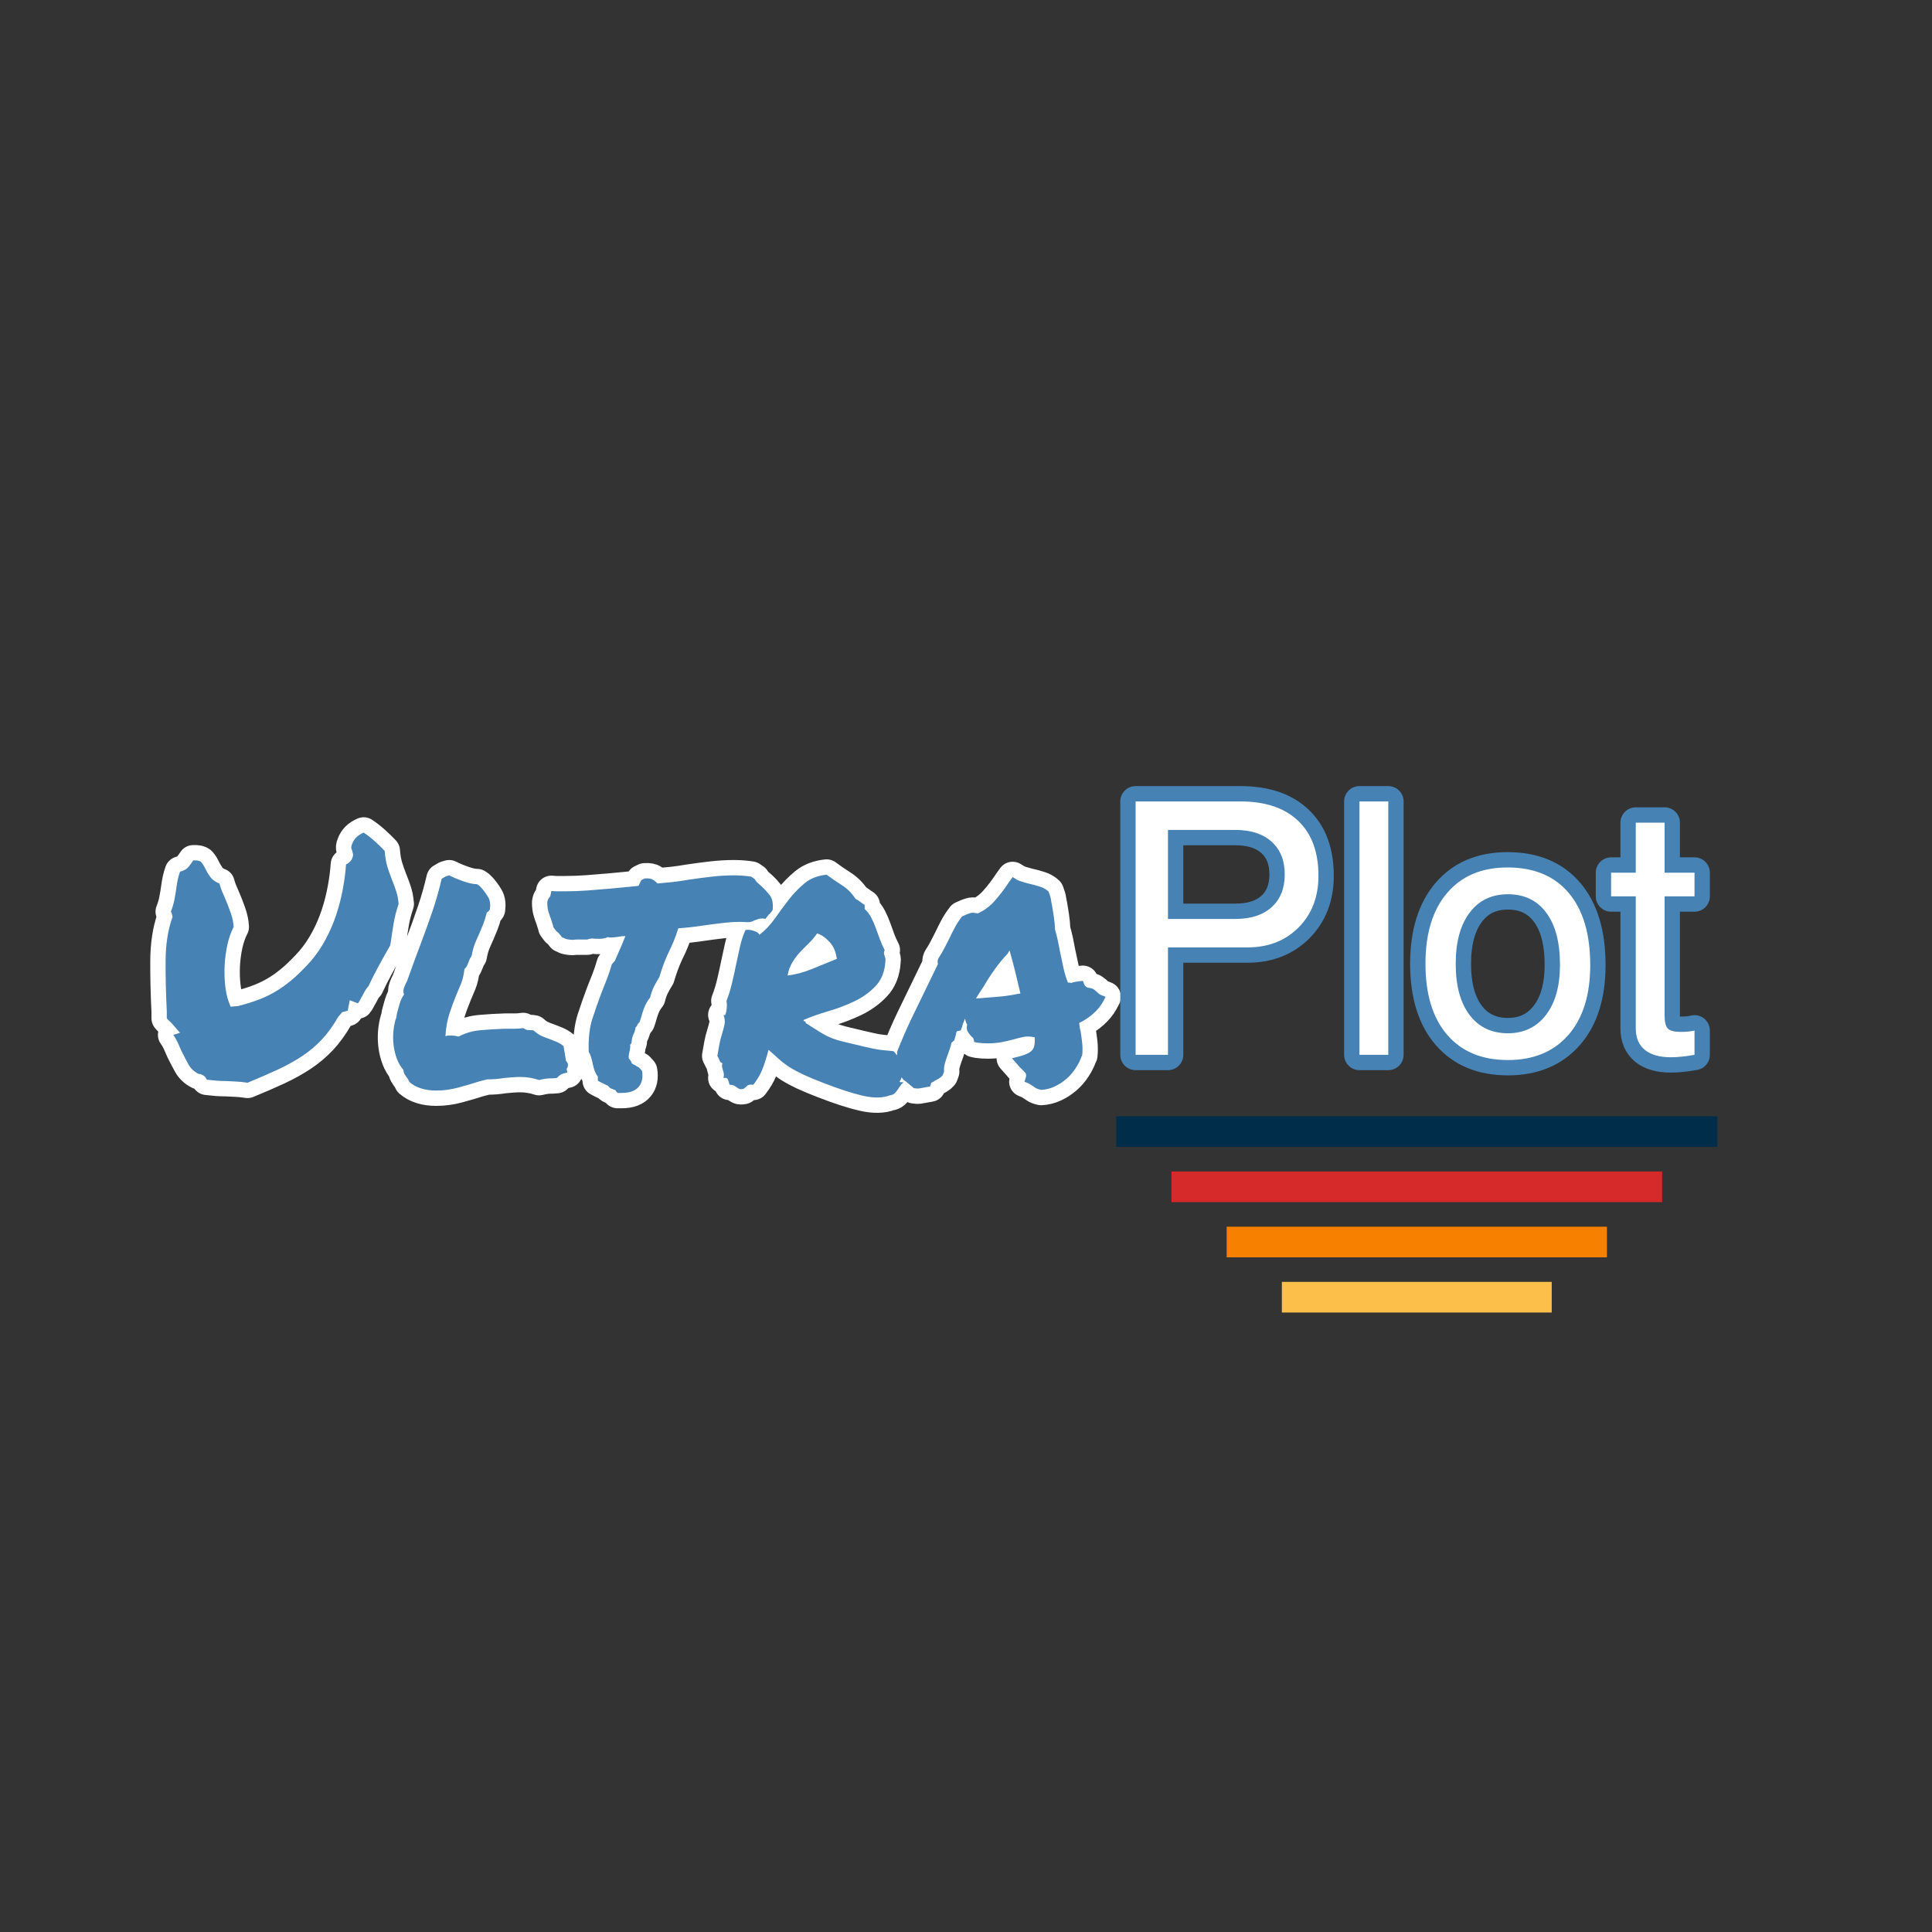 <?xml version="1.0" encoding="utf-8" standalone="no"?>
<!DOCTYPE svg PUBLIC "-//W3C//DTD SVG 1.1//EN"
  "http://www.w3.org/Graphics/SVG/1.1/DTD/svg11.dtd">
<svg xmlns:xlink="http://www.w3.org/1999/xlink" width="189pt" height="189pt" viewBox="0 0 189 189" xmlns="http://www.w3.org/2000/svg" version="1.1">
 <rect x="0" y="0" width="189" height="189" fill="#333333" stroke="none"/>
 <defs>
  <style type="text/css">*{stroke-linejoin: round; stroke-linecap: butt}</style>
 </defs>
 <g id="figure_1">
  <g id="patch_1">
   <path d="M 0 189 
L 189 189 
L 189 0 
L 0 0 
L 0 189 
z
" style="fill: none"/>
  </g>
  <g id="axes_1">
   <g id="line2d_1">
    <path d="M 110.7 110.7 
L 166.5 110.7 
" clip-path="url(#p6ede64d41f)" style="fill: none; stroke: #002e4a; stroke-width: 3; stroke-linecap: square"/>
   </g>
   <g id="line2d_2">
    <path d="M 116.1 116.1 
L 161.1 116.1 
" clip-path="url(#p6ede64d41f)" style="fill: none; stroke: #d62929; stroke-width: 3; stroke-linecap: square"/>
   </g>
   <g id="line2d_3">
    <path d="M 121.5 121.5 
L 155.7 121.5 
" clip-path="url(#p6ede64d41f)" style="fill: none; stroke: #f78000; stroke-width: 3; stroke-linecap: square"/>
   </g>
   <g id="line2d_4">
    <path d="M 126.9 126.9 
L 150.3 126.9 
" clip-path="url(#p6ede64d41f)" style="fill: none; stroke: #fcbf4a; stroke-width: 3; stroke-linecap: square"/>
   </g>
   <g id="text_1">
    <path d="M 16.88 89.716 
Q 16.816 89.286 16.715 89.185 
Q 16.949 88.59 17.061 88.011 
Q 17.177 87.426 17.247 86.895 
Q 17.31 86.428 17.395 86.029 
Q 17.48 85.631 17.613 85.27 
Q 18.176 85.137 18.458 84.786 
Q 18.739 84.435 18.904 84.17 
Q 19.504 84.138 19.685 84.34 
Q 19.871 84.536 20.099 85.004 
Q 20.269 85.365 20.567 85.785 
Q 20.864 86.199 21.465 86.428 
Q 21.56 86.794 21.693 87.129 
Q 21.826 87.458 21.996 87.825 
Q 22.293 88.521 22.559 89.27 
Q 22.825 90.014 22.857 90.678 
Q 22.458 91.443 22.24 92.441 
Q 22.028 93.435 21.975 94.45 
Q 21.927 95.459 22.028 96.389 
Q 22.129 97.318 22.357 97.95 
L 22.559 98.482 
L 23.287 98.418 
Q 24.482 98.115 25.444 97.738 
Q 26.411 97.355 27.239 96.824 
Q 28.068 96.293 28.833 95.613 
Q 29.598 94.928 30.427 93.998 
Q 31.224 93.068 31.856 91.894 
Q 32.488 90.715 32.903 89.456 
Q 33.317 88.191 33.545 86.932 
Q 33.779 85.668 33.848 84.568 
Q 34.48 84.271 34.544 83.607 
L 34.443 83.176 
Q 34.347 83.012 34.363 82.863 
Q 34.379 82.709 34.443 82.576 
Q 34.709 81.816 35.575 81.45 
Q 36.17 81.848 36.685 82.316 
Q 37.2 82.778 37.631 83.24 
Q 37.7 84.138 37.896 84.786 
Q 38.098 85.434 38.332 86.029 
Q 38.56 86.598 38.741 87.129 
Q 38.927 87.66 38.996 88.42 
Q 38.661 89.419 38.513 90.3 
Q 38.364 91.177 38.231 92.139 
L 38.162 92.505 
Q 37.567 93.536 36.983 94.614 
Q 36.403 95.693 36.037 96.49 
Q 35.84 96.691 35.692 96.957 
Q 35.543 97.223 35.41 97.488 
Q 35.341 97.584 35.224 97.818 
Q 35.107 98.051 35.012 98.152 
L 34.215 97.85 
L 34.013 98.88 
L 33.482 99.013 
L 33.083 99.48 
Q 32.318 100.809 31.473 101.706 
Q 30.629 102.599 29.582 103.3 
Q 28.536 103.996 27.223 104.612 
Q 25.911 105.223 24.217 105.919 
Q 23.552 105.818 23.069 105.802 
Q 22.591 105.786 22.129 105.755 
Q 21.661 105.755 21.231 105.723 
Q 20.801 105.685 20.232 105.622 
Q 20.099 105.324 19.866 105.191 
Q 19.637 105.059 19.435 105.059 
Q 18.771 104.724 18.437 104.129 
Q 18.107 103.529 17.746 102.801 
Q 17.576 102.402 17.395 102.004 
Q 17.215 101.605 16.949 101.239 
L 17.613 101.037 
L 16.747 100.044 
Q 16.646 99.943 16.529 99.847 
Q 16.418 99.746 16.317 99.613 
L 16.317 98.981 
Q 16.184 96.256 16.2 93.95 
Q 16.216 91.645 16.816 89.881 
L 16.88 89.716 
z
M 46.896 105.786 
Q 45.966 106.084 44.872 106.381 
Q 43.777 106.684 42.678 106.684 
Q 41.02 106.684 40.058 105.855 
Q 39.888 105.489 39.756 105.356 
Q 39.66 105.223 39.575 105.075 
Q 39.49 104.926 39.458 104.66 
Q 39.06 104.193 38.826 103.582 
Q 38.597 102.965 38.513 102.317 
Q 38.428 101.669 38.475 101.005 
Q 38.528 100.341 38.693 99.746 
Q 38.762 99.613 38.778 99.48 
Q 38.794 99.348 38.826 99.178 
Q 38.959 98.646 39.108 98.152 
Q 39.262 97.653 39.527 97.286 
Q 39.394 96.989 39.527 96.622 
Q 39.66 96.256 39.825 95.958 
Q 40.287 94.699 40.6 93.817 
Q 40.919 92.935 41.254 92.075 
Q 41.817 90.582 42.311 89.121 
Q 42.81 87.66 43.209 85.965 
Q 43.474 85.801 43.607 85.732 
Q 43.809 85.668 43.942 85.631 
Q 44.537 85.934 45.334 86.215 
Q 46.131 86.497 46.662 86.497 
Q 46.928 86.661 46.991 86.746 
Q 47.06 86.826 47.129 86.895 
Q 47.496 87.325 47.762 87.777 
Q 48.027 88.223 47.926 88.951 
Q 47.724 89.254 47.629 89.254 
Q 47.459 89.918 47.278 90.385 
Q 47.097 90.848 46.896 91.31 
Q 46.662 91.809 46.46 92.309 
Q 46.263 92.803 46.131 93.536 
Q 45.998 93.7 45.95 93.833 
Q 45.902 93.966 45.833 94.131 
Q 45.769 94.301 45.684 94.481 
Q 45.599 94.662 45.435 94.795 
Q 45.334 95.661 45.116 96.192 
Q 44.903 96.723 44.67 97.255 
Q 44.271 98.216 43.958 99.183 
Q 43.644 100.145 43.575 101.372 
Q 43.74 101.303 43.889 101.303 
Q 44.043 101.303 44.176 101.303 
Q 44.473 101.303 44.872 101.404 
Q 45.865 100.872 47.044 100.777 
Q 48.224 100.676 49.387 100.639 
Q 49.849 100.639 50.312 100.639 
Q 50.779 100.639 51.178 100.575 
Q 51.48 100.74 51.56 100.755 
Q 51.645 100.771 51.81 100.771 
Q 52.043 100.771 52.208 100.809 
Q 52.607 101.17 52.973 101.34 
Q 53.34 101.505 53.738 101.637 
Q 54.099 101.77 54.45 101.919 
Q 54.801 102.068 55.13 102.333 
L 55.364 103.762 
Q 55.597 104.06 55.56 104.161 
Q 55.56 104.426 55.428 104.559 
L 55.497 104.926 
Q 54.997 105.021 54.811 105.154 
Q 54.631 105.287 54.466 105.457 
Q 54.2 105.489 54.083 105.489 
Q 53.967 105.489 53.871 105.489 
Q 53.403 105.489 52.739 105.654 
Q 51.842 105.356 50.88 105.356 
Q 50.513 105.356 50.115 105.388 
Q 49.717 105.42 49.318 105.457 
Q 48.92 105.521 48.505 105.558 
Q 48.091 105.59 47.661 105.59 
L 46.896 105.786 
z
M 72.43 90.184 
Q 71.601 90.184 70.64 90.3 
Q 69.678 90.412 68.749 90.545 
Q 68.085 90.646 67.468 90.715 
Q 66.852 90.779 66.358 90.81 
Q 66.124 91.544 65.89 92.107 
Q 65.657 92.67 65.391 93.201 
Q 65.125 93.77 64.908 94.349 
Q 64.695 94.928 64.499 95.592 
Q 64.164 96.123 63.946 96.575 
Q 63.734 97.021 63.601 97.584 
Q 63.202 98.083 63 98.63 
Q 62.804 99.178 62.703 99.576 
L 62.57 99.975 
Q 62.374 100.176 62.336 100.293 
Q 62.305 100.41 62.172 100.506 
Q 62.14 100.872 61.938 101.239 
Q 61.874 101.404 61.837 101.552 
Q 61.805 101.701 61.805 101.77 
Q 61.805 102.1 61.64 102.2 
Q 61.672 102.365 61.64 102.551 
Q 61.609 102.732 61.577 102.896 
Q 61.476 103.295 61.508 103.529 
Q 61.609 103.661 61.688 103.762 
Q 61.773 103.863 61.805 104.028 
Q 62.007 104.161 62.108 104.193 
Q 62.241 104.294 62.506 104.426 
L 62.804 104.756 
Q 62.969 105.723 62.506 106.286 
Q 62.007 106.918 60.812 106.918 
L 60.413 106.918 
Q 60.249 106.753 60.211 106.652 
Q 59.946 106.551 59.781 106.482 
Q 59.616 106.419 59.484 106.222 
Q 59.053 106.02 58.788 105.887 
L 58.485 105.723 
Q 58.485 105.356 58.485 105.324 
Q 58.256 105.021 58.14 104.66 
Q 58.023 104.294 57.954 103.927 
Q 57.89 103.63 57.805 103.364 
Q 57.725 103.098 57.592 102.896 
Q 57.523 100.973 57.954 99.645 
Q 58.389 98.317 58.851 97.09 
Q 59.117 96.426 59.383 95.746 
Q 59.648 95.06 59.85 94.333 
L 60.148 93.998 
Q 60.381 93.467 60.53 93.121 
Q 60.679 92.771 60.844 92.404 
Q 60.945 92.176 61.024 91.958 
Q 61.109 91.74 61.178 91.575 
Q 60.976 91.575 60.812 91.591 
Q 60.647 91.607 60.477 91.645 
Q 60.28 91.676 60.11 91.692 
Q 59.946 91.708 59.781 91.708 
Q 59.547 91.708 59.452 91.676 
Q 59.085 91.841 58.655 91.841 
L 58.32 91.841 
Q 58.219 91.841 58.134 91.825 
Q 58.055 91.809 57.991 91.809 
Q 57.656 91.809 57.46 91.91 
Q 57.061 91.91 56.695 91.91 
L 56.36 91.91 
Q 56.296 91.91 56.195 91.926 
Q 56.094 91.942 56.03 91.942 
Q 55.797 91.942 55.531 91.894 
Q 55.265 91.841 54.968 91.676 
Q 54.57 91.145 54.437 91.113 
L 54.139 90.715 
Q 54.102 90.513 54.033 90.332 
Q 53.969 90.146 53.905 89.918 
Q 53.773 89.583 53.656 89.201 
Q 53.539 88.818 53.539 88.287 
Q 53.571 88.021 53.672 87.889 
Q 53.773 87.756 53.836 87.66 
L 53.937 87.161 
L 54.368 87.193 
L 55.297 87.193 
Q 56.36 87.193 57.454 87.113 
Q 58.554 87.028 59.717 86.927 
Q 60.381 86.863 61.061 86.8 
Q 61.741 86.73 62.469 86.661 
Q 62.602 86.364 62.735 86.098 
L 63.07 85.934 
Q 63.665 85.896 63.914 86.082 
Q 64.164 86.263 64.329 86.428 
Q 65.062 86.364 65.805 86.284 
Q 66.555 86.199 67.32 86.066 
Q 68.446 85.896 69.593 85.764 
Q 70.741 85.631 71.803 85.631 
Q 72.265 85.631 72.696 85.668 
Q 73.131 85.7 73.493 85.764 
L 73.827 85.997 
Q 73.928 86.199 74.109 86.364 
Q 74.29 86.529 74.491 86.693 
Q 74.89 87.06 75.288 87.559 
Q 75.687 88.059 75.586 89.02 
Q 75.32 89.419 75.187 89.482 
L 74.89 89.881 
L 74.555 89.849 
Q 74.359 89.849 74.189 89.902 
Q 74.024 89.95 73.859 90.014 
Q 73.726 90.083 73.594 90.136 
Q 73.461 90.184 73.296 90.215 
Q 72.999 90.215 72.813 90.2 
Q 72.632 90.184 72.43 90.184 
z
M 75.186 102.7 
Q 74.825 104.028 74.538 104.708 
Q 74.256 105.388 73.693 106.121 
Q 73.263 106.052 73.093 106.217 
Q 72.928 106.387 72.732 106.52 
Q 72.434 106.583 72.301 106.514 
Q 72.169 106.45 72.068 106.365 
Q 71.967 106.286 71.818 106.201 
Q 71.669 106.121 71.372 106.121 
Q 71.303 105.855 71.218 105.622 
Q 71.138 105.388 70.771 105.457 
Q 70.84 105.191 70.803 105.011 
Q 70.771 104.825 70.718 104.676 
Q 70.67 104.527 70.639 104.379 
Q 70.607 104.225 70.67 103.996 
Q 70.506 103.996 70.405 103.762 
Q 70.309 103.529 70.176 103.295 
Q 70.272 102.7 70.373 102.169 
Q 70.474 101.637 70.623 101.175 
Q 70.771 100.708 70.872 100.245 
Q 70.973 99.778 70.771 99.279 
Q 70.904 99.38 70.968 99.231 
Q 71.037 99.082 71.069 98.832 
Q 71.106 98.583 71.106 98.333 
Q 71.106 98.083 71.069 97.919 
Q 71.404 97.053 71.616 96.144 
Q 71.834 95.23 72.014 94.333 
Q 72.2 93.435 72.397 92.574 
Q 72.599 91.708 72.928 90.98 
Q 73.295 90.911 73.741 91.06 
Q 74.193 91.209 74.294 91.443 
Q 75.154 90.779 75.818 89.833 
Q 76.482 88.887 77.178 87.99 
Q 77.879 87.092 78.724 86.396 
Q 79.569 85.7 80.865 85.567 
Q 81.529 86.066 82.342 86.582 
Q 83.155 87.092 83.686 87.926 
Q 83.952 88.059 84.132 88.207 
Q 84.318 88.356 84.584 88.521 
L 84.584 88.919 
Q 84.982 89.286 85.232 89.769 
Q 85.482 90.247 85.678 90.795 
Q 85.88 91.342 86.077 91.894 
Q 86.279 92.441 86.544 92.935 
Q 86.475 93.105 86.475 93.222 
Q 86.475 93.334 86.523 93.467 
Q 86.576 93.6 86.608 93.732 
Q 86.645 93.865 86.608 94.099 
Q 86.512 95.56 85.662 96.458 
Q 84.818 97.355 83.622 97.935 
Q 82.427 98.514 81.062 98.912 
Q 79.702 99.31 78.607 99.778 
Q 78.607 99.911 78.724 99.911 
Q 78.841 99.911 78.809 100.075 
Q 79.606 100.575 80.068 100.872 
Q 80.536 101.17 80.95 101.372 
Q 81.364 101.568 81.843 101.722 
Q 82.326 101.871 83.192 102.068 
Q 84.053 102.27 84.531 102.386 
Q 85.014 102.498 85.413 102.583 
Q 85.811 102.668 86.225 102.716 
Q 86.645 102.764 87.405 102.833 
Q 87.708 103.13 87.92 103.545 
Q 88.138 103.959 88.202 104.379 
Q 88.271 104.793 88.234 105.175 
Q 88.202 105.553 88.005 105.786 
Q 88.037 105.887 88.154 105.871 
Q 88.271 105.855 88.404 105.887 
Q 88.202 106.02 88.069 106.217 
Q 87.936 106.419 87.803 106.615 
Q 87.67 106.817 87.506 106.966 
Q 87.341 107.115 87.044 107.152 
Q 86.013 107.55 84.451 107.2 
Q 82.889 106.849 80.499 105.919 
Q 79.303 105.457 78.554 105.106 
Q 77.81 104.756 77.263 104.41 
Q 76.716 104.06 76.264 103.661 
Q 75.818 103.263 75.186 102.7 
z
M 79.935 91.31 
Q 79.569 91.841 79.123 92.277 
Q 78.676 92.707 78.257 93.153 
Q 77.842 93.6 77.508 94.152 
Q 77.178 94.699 77.045 95.427 
Q 78.209 95.294 79.468 94.779 
Q 80.732 94.264 81.864 93.801 
Q 81.731 92.771 81.147 92.144 
Q 80.568 91.512 79.935 91.31 
z
M 105.799 103.364 
Q 105.603 103.927 105.22 104.511 
Q 104.838 105.09 104.322 105.542 
Q 103.807 105.988 103.175 106.286 
Q 102.548 106.583 101.852 106.62 
Q 101.416 106.52 101.268 106.403 
Q 101.119 106.286 100.954 106.185 
Q 100.853 106.121 100.768 106.073 
Q 100.689 106.02 100.62 105.988 
L 100.221 105.818 
L 100.354 105.388 
Q 100.423 105.122 100.322 104.974 
Q 100.221 104.825 99.924 104.559 
Q 99.823 104.458 99.722 104.363 
Q 99.626 104.262 99.557 104.161 
L 98.994 103.529 
L 99.892 103.295 
Q 100.721 103.066 101.002 102.7 
Q 101.284 102.333 101.22 101.473 
Q 100.556 101.34 100.104 101.441 
Q 99.658 101.536 99.196 101.669 
Q 98.596 101.834 97.979 101.951 
Q 97.368 102.068 96.635 102.068 
Q 96.37 102.068 96.136 102.052 
Q 95.907 102.036 95.642 102.004 
L 95.307 101.935 
Q 95.243 101.568 95.174 101.52 
Q 95.111 101.473 95.041 101.404 
Q 94.877 101.239 94.691 100.957 
Q 94.51 100.676 94.611 100.24 
Q 94.446 99.943 94.415 99.645 
Q 94.213 100.044 94.112 100.474 
L 93.979 100.809 
L 93.65 100.872 
Q 93.581 100.904 93.549 101.021 
Q 93.517 101.138 93.517 101.207 
L 93.352 101.77 
Q 93.283 101.834 93.214 101.887 
Q 93.15 101.935 93.086 102.004 
Q 93.017 102.301 92.916 102.599 
Q 92.821 102.896 92.72 103.162 
Q 92.555 103.598 92.438 104.012 
Q 92.321 104.426 92.353 104.825 
L 92.221 105.191 
Q 92.056 105.388 91.854 105.505 
Q 91.657 105.622 91.456 105.723 
Q 91.392 105.786 91.275 105.84 
Q 91.158 105.887 91.094 105.919 
L 90.993 106.286 
L 90.595 106.355 
Q 90.228 106.419 90.08 106.45 
Q 89.931 106.488 89.729 106.488 
L 89.4 106.45 
Q 89.033 106.153 88.831 105.972 
Q 88.635 105.786 88.369 105.622 
Q 88.071 105.223 88.04 105.027 
Q 88.002 104.825 87.971 104.66 
Q 87.901 104.458 87.886 104.325 
Q 87.87 104.193 87.806 104.129 
L 87.37 103.73 
L 87.737 103.428 
L 87.769 102.865 
Q 88.438 101.17 89.182 99.613 
Q 89.931 98.051 90.728 96.426 
Q 90.993 95.895 91.243 95.363 
Q 91.493 94.832 91.758 94.301 
Q 91.721 94.2 91.721 94.067 
Q 91.721 93.934 91.79 93.77 
Q 92.157 93.201 92.385 92.755 
Q 92.619 92.309 92.853 91.841 
Q 93.118 91.278 93.4 90.747 
Q 93.681 90.215 94.112 89.652 
L 94.643 89.419 
Q 94.744 89.387 94.877 89.339 
Q 95.01 89.286 95.174 89.286 
L 95.674 89.35 
Q 96.603 88.919 97.299 88.138 
Q 98.001 87.357 98.728 86.263 
L 99.063 85.801 
L 99.493 86.066 
Q 99.658 86.162 99.956 86.247 
Q 100.258 86.332 100.588 86.428 
Q 101.188 86.56 101.719 86.73 
Q 102.251 86.895 102.58 87.225 
Q 102.782 87.756 102.814 88.021 
Q 102.846 88.287 102.915 88.553 
Q 103.01 89.121 103.095 89.684 
Q 103.18 90.247 103.212 90.943 
Q 103.377 91.512 103.494 92.059 
Q 103.611 92.606 103.711 93.169 
Q 103.876 93.966 104.041 94.715 
Q 104.206 95.459 104.471 96.123 
Q 104.737 96.123 104.806 96.16 
Q 104.971 96.091 105.151 96.059 
Q 105.337 96.027 105.571 95.99 
L 105.932 95.958 
L 106.065 96.293 
Q 106.102 96.458 106.4 96.622 
Q 106.83 96.654 107.026 96.808 
Q 107.228 96.957 107.393 97.122 
Q 107.526 97.255 107.659 97.318 
L 108.158 97.52 
L 107.892 98.02 
Q 107.563 98.615 106.947 99.162 
Q 106.331 99.709 105.571 100.075 
Q 105.603 100.277 105.619 100.458 
Q 105.635 100.639 105.704 100.84 
Q 105.799 101.404 105.863 102.004 
Q 105.932 102.599 105.868 103.231 
L 105.799 103.364 
z
M 96.205 97.621 
Q 97.204 97.552 98.016 97.472 
Q 98.829 97.387 99.823 97.185 
Q 99.594 96.192 99.329 95.114 
Q 99.063 94.035 98.76 92.973 
L 98.564 93.302 
Q 97.9 93.998 97.283 94.864 
Q 96.672 95.725 96.237 96.49 
Q 96.04 96.787 95.838 97.09 
Q 95.642 97.387 95.477 97.685 
Q 95.674 97.653 95.854 97.653 
Q 96.04 97.653 96.205 97.621 
z
" style="fill: #4682b4; stroke: #ffffff; stroke-width: 3"/>
    <path d="M 16.88 89.716 
Q 16.816 89.286 16.715 89.185 
Q 16.949 88.59 17.061 88.011 
Q 17.177 87.426 17.247 86.895 
Q 17.31 86.428 17.395 86.029 
Q 17.48 85.631 17.613 85.27 
Q 18.176 85.137 18.458 84.786 
Q 18.739 84.435 18.904 84.17 
Q 19.504 84.138 19.685 84.34 
Q 19.871 84.536 20.099 85.004 
Q 20.269 85.365 20.567 85.785 
Q 20.864 86.199 21.465 86.428 
Q 21.56 86.794 21.693 87.129 
Q 21.826 87.458 21.996 87.825 
Q 22.293 88.521 22.559 89.27 
Q 22.825 90.014 22.857 90.678 
Q 22.458 91.443 22.24 92.441 
Q 22.028 93.435 21.975 94.45 
Q 21.927 95.459 22.028 96.389 
Q 22.129 97.318 22.357 97.95 
L 22.559 98.482 
L 23.287 98.418 
Q 24.482 98.115 25.444 97.738 
Q 26.411 97.355 27.239 96.824 
Q 28.068 96.293 28.833 95.613 
Q 29.598 94.928 30.427 93.998 
Q 31.224 93.068 31.856 91.894 
Q 32.488 90.715 32.903 89.456 
Q 33.317 88.191 33.545 86.932 
Q 33.779 85.668 33.848 84.568 
Q 34.48 84.271 34.544 83.607 
L 34.443 83.176 
Q 34.347 83.012 34.363 82.863 
Q 34.379 82.709 34.443 82.576 
Q 34.709 81.816 35.575 81.45 
Q 36.17 81.848 36.685 82.316 
Q 37.2 82.778 37.631 83.24 
Q 37.7 84.138 37.896 84.786 
Q 38.098 85.434 38.332 86.029 
Q 38.56 86.598 38.741 87.129 
Q 38.927 87.66 38.996 88.42 
Q 38.661 89.419 38.513 90.3 
Q 38.364 91.177 38.231 92.139 
L 38.162 92.505 
Q 37.567 93.536 36.983 94.614 
Q 36.403 95.693 36.037 96.49 
Q 35.84 96.691 35.692 96.957 
Q 35.543 97.223 35.41 97.488 
Q 35.341 97.584 35.224 97.818 
Q 35.107 98.051 35.012 98.152 
L 34.215 97.85 
L 34.013 98.88 
L 33.482 99.013 
L 33.083 99.48 
Q 32.318 100.809 31.473 101.706 
Q 30.629 102.599 29.582 103.3 
Q 28.536 103.996 27.223 104.612 
Q 25.911 105.223 24.217 105.919 
Q 23.552 105.818 23.069 105.802 
Q 22.591 105.786 22.129 105.755 
Q 21.661 105.755 21.231 105.723 
Q 20.801 105.685 20.232 105.622 
Q 20.099 105.324 19.866 105.191 
Q 19.637 105.059 19.435 105.059 
Q 18.771 104.724 18.437 104.129 
Q 18.107 103.529 17.746 102.801 
Q 17.576 102.402 17.395 102.004 
Q 17.215 101.605 16.949 101.239 
L 17.613 101.037 
L 16.747 100.044 
Q 16.646 99.943 16.529 99.847 
Q 16.418 99.746 16.317 99.613 
L 16.317 98.981 
Q 16.184 96.256 16.2 93.95 
Q 16.216 91.645 16.816 89.881 
L 16.88 89.716 
z
M 46.896 105.786 
Q 45.966 106.084 44.872 106.381 
Q 43.777 106.684 42.678 106.684 
Q 41.02 106.684 40.058 105.855 
Q 39.888 105.489 39.756 105.356 
Q 39.66 105.223 39.575 105.075 
Q 39.49 104.926 39.458 104.66 
Q 39.06 104.193 38.826 103.582 
Q 38.597 102.965 38.513 102.317 
Q 38.428 101.669 38.475 101.005 
Q 38.528 100.341 38.693 99.746 
Q 38.762 99.613 38.778 99.48 
Q 38.794 99.348 38.826 99.178 
Q 38.959 98.646 39.108 98.152 
Q 39.262 97.653 39.527 97.286 
Q 39.394 96.989 39.527 96.622 
Q 39.66 96.256 39.825 95.958 
Q 40.287 94.699 40.6 93.817 
Q 40.919 92.935 41.254 92.075 
Q 41.817 90.582 42.311 89.121 
Q 42.81 87.66 43.209 85.965 
Q 43.474 85.801 43.607 85.732 
Q 43.809 85.668 43.942 85.631 
Q 44.537 85.934 45.334 86.215 
Q 46.131 86.497 46.662 86.497 
Q 46.928 86.661 46.991 86.746 
Q 47.06 86.826 47.129 86.895 
Q 47.496 87.325 47.762 87.777 
Q 48.027 88.223 47.926 88.951 
Q 47.724 89.254 47.629 89.254 
Q 47.459 89.918 47.278 90.385 
Q 47.097 90.848 46.896 91.31 
Q 46.662 91.809 46.46 92.309 
Q 46.263 92.803 46.131 93.536 
Q 45.998 93.7 45.95 93.833 
Q 45.902 93.966 45.833 94.131 
Q 45.769 94.301 45.684 94.481 
Q 45.599 94.662 45.435 94.795 
Q 45.334 95.661 45.116 96.192 
Q 44.903 96.723 44.67 97.255 
Q 44.271 98.216 43.958 99.183 
Q 43.644 100.145 43.575 101.372 
Q 43.74 101.303 43.889 101.303 
Q 44.043 101.303 44.176 101.303 
Q 44.473 101.303 44.872 101.404 
Q 45.865 100.872 47.044 100.777 
Q 48.224 100.676 49.387 100.639 
Q 49.849 100.639 50.312 100.639 
Q 50.779 100.639 51.178 100.575 
Q 51.48 100.74 51.56 100.755 
Q 51.645 100.771 51.81 100.771 
Q 52.043 100.771 52.208 100.809 
Q 52.607 101.17 52.973 101.34 
Q 53.34 101.505 53.738 101.637 
Q 54.099 101.77 54.45 101.919 
Q 54.801 102.068 55.13 102.333 
L 55.364 103.762 
Q 55.597 104.06 55.56 104.161 
Q 55.56 104.426 55.428 104.559 
L 55.497 104.926 
Q 54.997 105.021 54.811 105.154 
Q 54.631 105.287 54.466 105.457 
Q 54.2 105.489 54.083 105.489 
Q 53.967 105.489 53.871 105.489 
Q 53.403 105.489 52.739 105.654 
Q 51.842 105.356 50.88 105.356 
Q 50.513 105.356 50.115 105.388 
Q 49.717 105.42 49.318 105.457 
Q 48.92 105.521 48.505 105.558 
Q 48.091 105.59 47.661 105.59 
L 46.896 105.786 
z
M 72.43 90.184 
Q 71.601 90.184 70.64 90.3 
Q 69.678 90.412 68.749 90.545 
Q 68.085 90.646 67.468 90.715 
Q 66.852 90.779 66.358 90.81 
Q 66.124 91.544 65.89 92.107 
Q 65.657 92.67 65.391 93.201 
Q 65.125 93.77 64.908 94.349 
Q 64.695 94.928 64.499 95.592 
Q 64.164 96.123 63.946 96.575 
Q 63.734 97.021 63.601 97.584 
Q 63.202 98.083 63 98.63 
Q 62.804 99.178 62.703 99.576 
L 62.57 99.975 
Q 62.374 100.176 62.336 100.293 
Q 62.305 100.41 62.172 100.506 
Q 62.14 100.872 61.938 101.239 
Q 61.874 101.404 61.837 101.552 
Q 61.805 101.701 61.805 101.77 
Q 61.805 102.1 61.64 102.2 
Q 61.672 102.365 61.64 102.551 
Q 61.609 102.732 61.577 102.896 
Q 61.476 103.295 61.508 103.529 
Q 61.609 103.661 61.688 103.762 
Q 61.773 103.863 61.805 104.028 
Q 62.007 104.161 62.108 104.193 
Q 62.241 104.294 62.506 104.426 
L 62.804 104.756 
Q 62.969 105.723 62.506 106.286 
Q 62.007 106.918 60.812 106.918 
L 60.413 106.918 
Q 60.249 106.753 60.211 106.652 
Q 59.946 106.551 59.781 106.482 
Q 59.616 106.419 59.484 106.222 
Q 59.053 106.02 58.788 105.887 
L 58.485 105.723 
Q 58.485 105.356 58.485 105.324 
Q 58.256 105.021 58.14 104.66 
Q 58.023 104.294 57.954 103.927 
Q 57.89 103.63 57.805 103.364 
Q 57.725 103.098 57.592 102.896 
Q 57.523 100.973 57.954 99.645 
Q 58.389 98.317 58.851 97.09 
Q 59.117 96.426 59.383 95.746 
Q 59.648 95.06 59.85 94.333 
L 60.148 93.998 
Q 60.381 93.467 60.53 93.121 
Q 60.679 92.771 60.844 92.404 
Q 60.945 92.176 61.024 91.958 
Q 61.109 91.74 61.178 91.575 
Q 60.976 91.575 60.812 91.591 
Q 60.647 91.607 60.477 91.645 
Q 60.28 91.676 60.11 91.692 
Q 59.946 91.708 59.781 91.708 
Q 59.547 91.708 59.452 91.676 
Q 59.085 91.841 58.655 91.841 
L 58.32 91.841 
Q 58.219 91.841 58.134 91.825 
Q 58.055 91.809 57.991 91.809 
Q 57.656 91.809 57.46 91.91 
Q 57.061 91.91 56.695 91.91 
L 56.36 91.91 
Q 56.296 91.91 56.195 91.926 
Q 56.094 91.942 56.03 91.942 
Q 55.797 91.942 55.531 91.894 
Q 55.265 91.841 54.968 91.676 
Q 54.57 91.145 54.437 91.113 
L 54.139 90.715 
Q 54.102 90.513 54.033 90.332 
Q 53.969 90.146 53.905 89.918 
Q 53.773 89.583 53.656 89.201 
Q 53.539 88.818 53.539 88.287 
Q 53.571 88.021 53.672 87.889 
Q 53.773 87.756 53.836 87.66 
L 53.937 87.161 
L 54.368 87.193 
L 55.297 87.193 
Q 56.36 87.193 57.454 87.113 
Q 58.554 87.028 59.717 86.927 
Q 60.381 86.863 61.061 86.8 
Q 61.741 86.73 62.469 86.661 
Q 62.602 86.364 62.735 86.098 
L 63.07 85.934 
Q 63.665 85.896 63.914 86.082 
Q 64.164 86.263 64.329 86.428 
Q 65.062 86.364 65.805 86.284 
Q 66.555 86.199 67.32 86.066 
Q 68.446 85.896 69.593 85.764 
Q 70.741 85.631 71.803 85.631 
Q 72.265 85.631 72.696 85.668 
Q 73.131 85.7 73.493 85.764 
L 73.827 85.997 
Q 73.928 86.199 74.109 86.364 
Q 74.29 86.529 74.491 86.693 
Q 74.89 87.06 75.288 87.559 
Q 75.687 88.059 75.586 89.02 
Q 75.32 89.419 75.187 89.482 
L 74.89 89.881 
L 74.555 89.849 
Q 74.359 89.849 74.189 89.902 
Q 74.024 89.95 73.859 90.014 
Q 73.726 90.083 73.594 90.136 
Q 73.461 90.184 73.296 90.215 
Q 72.999 90.215 72.813 90.2 
Q 72.632 90.184 72.43 90.184 
z
M 75.186 102.7 
Q 74.825 104.028 74.538 104.708 
Q 74.256 105.388 73.693 106.121 
Q 73.263 106.052 73.093 106.217 
Q 72.928 106.387 72.732 106.52 
Q 72.434 106.583 72.301 106.514 
Q 72.169 106.45 72.068 106.365 
Q 71.967 106.286 71.818 106.201 
Q 71.669 106.121 71.372 106.121 
Q 71.303 105.855 71.218 105.622 
Q 71.138 105.388 70.771 105.457 
Q 70.84 105.191 70.803 105.011 
Q 70.771 104.825 70.718 104.676 
Q 70.67 104.527 70.639 104.379 
Q 70.607 104.225 70.67 103.996 
Q 70.506 103.996 70.405 103.762 
Q 70.309 103.529 70.176 103.295 
Q 70.272 102.7 70.373 102.169 
Q 70.474 101.637 70.623 101.175 
Q 70.771 100.708 70.872 100.245 
Q 70.973 99.778 70.771 99.279 
Q 70.904 99.38 70.968 99.231 
Q 71.037 99.082 71.069 98.832 
Q 71.106 98.583 71.106 98.333 
Q 71.106 98.083 71.069 97.919 
Q 71.404 97.053 71.616 96.144 
Q 71.834 95.23 72.014 94.333 
Q 72.2 93.435 72.397 92.574 
Q 72.599 91.708 72.928 90.98 
Q 73.295 90.911 73.741 91.06 
Q 74.193 91.209 74.294 91.443 
Q 75.154 90.779 75.818 89.833 
Q 76.482 88.887 77.178 87.99 
Q 77.879 87.092 78.724 86.396 
Q 79.569 85.7 80.865 85.567 
Q 81.529 86.066 82.342 86.582 
Q 83.155 87.092 83.686 87.926 
Q 83.952 88.059 84.132 88.207 
Q 84.318 88.356 84.584 88.521 
L 84.584 88.919 
Q 84.982 89.286 85.232 89.769 
Q 85.482 90.247 85.678 90.795 
Q 85.88 91.342 86.077 91.894 
Q 86.279 92.441 86.544 92.935 
Q 86.475 93.105 86.475 93.222 
Q 86.475 93.334 86.523 93.467 
Q 86.576 93.6 86.608 93.732 
Q 86.645 93.865 86.608 94.099 
Q 86.512 95.56 85.662 96.458 
Q 84.818 97.355 83.622 97.935 
Q 82.427 98.514 81.062 98.912 
Q 79.702 99.31 78.607 99.778 
Q 78.607 99.911 78.724 99.911 
Q 78.841 99.911 78.809 100.075 
Q 79.606 100.575 80.068 100.872 
Q 80.536 101.17 80.95 101.372 
Q 81.364 101.568 81.843 101.722 
Q 82.326 101.871 83.192 102.068 
Q 84.053 102.27 84.531 102.386 
Q 85.014 102.498 85.413 102.583 
Q 85.811 102.668 86.225 102.716 
Q 86.645 102.764 87.405 102.833 
Q 87.708 103.13 87.92 103.545 
Q 88.138 103.959 88.202 104.379 
Q 88.271 104.793 88.234 105.175 
Q 88.202 105.553 88.005 105.786 
Q 88.037 105.887 88.154 105.871 
Q 88.271 105.855 88.404 105.887 
Q 88.202 106.02 88.069 106.217 
Q 87.936 106.419 87.803 106.615 
Q 87.67 106.817 87.506 106.966 
Q 87.341 107.115 87.044 107.152 
Q 86.013 107.55 84.451 107.2 
Q 82.889 106.849 80.499 105.919 
Q 79.303 105.457 78.554 105.106 
Q 77.81 104.756 77.263 104.41 
Q 76.716 104.06 76.264 103.661 
Q 75.818 103.263 75.186 102.7 
z
M 79.935 91.31 
Q 79.569 91.841 79.123 92.277 
Q 78.676 92.707 78.257 93.153 
Q 77.842 93.6 77.508 94.152 
Q 77.178 94.699 77.045 95.427 
Q 78.209 95.294 79.468 94.779 
Q 80.732 94.264 81.864 93.801 
Q 81.731 92.771 81.147 92.144 
Q 80.568 91.512 79.935 91.31 
z
M 105.799 103.364 
Q 105.603 103.927 105.22 104.511 
Q 104.838 105.09 104.322 105.542 
Q 103.807 105.988 103.175 106.286 
Q 102.548 106.583 101.852 106.62 
Q 101.416 106.52 101.268 106.403 
Q 101.119 106.286 100.954 106.185 
Q 100.853 106.121 100.768 106.073 
Q 100.689 106.02 100.62 105.988 
L 100.221 105.818 
L 100.354 105.388 
Q 100.423 105.122 100.322 104.974 
Q 100.221 104.825 99.924 104.559 
Q 99.823 104.458 99.722 104.363 
Q 99.626 104.262 99.557 104.161 
L 98.994 103.529 
L 99.892 103.295 
Q 100.721 103.066 101.002 102.7 
Q 101.284 102.333 101.22 101.473 
Q 100.556 101.34 100.104 101.441 
Q 99.658 101.536 99.196 101.669 
Q 98.596 101.834 97.979 101.951 
Q 97.368 102.068 96.635 102.068 
Q 96.37 102.068 96.136 102.052 
Q 95.907 102.036 95.642 102.004 
L 95.307 101.935 
Q 95.243 101.568 95.174 101.52 
Q 95.111 101.473 95.041 101.404 
Q 94.877 101.239 94.691 100.957 
Q 94.51 100.676 94.611 100.24 
Q 94.446 99.943 94.415 99.645 
Q 94.213 100.044 94.112 100.474 
L 93.979 100.809 
L 93.65 100.872 
Q 93.581 100.904 93.549 101.021 
Q 93.517 101.138 93.517 101.207 
L 93.352 101.77 
Q 93.283 101.834 93.214 101.887 
Q 93.15 101.935 93.086 102.004 
Q 93.017 102.301 92.916 102.599 
Q 92.821 102.896 92.72 103.162 
Q 92.555 103.598 92.438 104.012 
Q 92.321 104.426 92.353 104.825 
L 92.221 105.191 
Q 92.056 105.388 91.854 105.505 
Q 91.657 105.622 91.456 105.723 
Q 91.392 105.786 91.275 105.84 
Q 91.158 105.887 91.094 105.919 
L 90.993 106.286 
L 90.595 106.355 
Q 90.228 106.419 90.08 106.45 
Q 89.931 106.488 89.729 106.488 
L 89.4 106.45 
Q 89.033 106.153 88.831 105.972 
Q 88.635 105.786 88.369 105.622 
Q 88.071 105.223 88.04 105.027 
Q 88.002 104.825 87.971 104.66 
Q 87.901 104.458 87.886 104.325 
Q 87.87 104.193 87.806 104.129 
L 87.37 103.73 
L 87.737 103.428 
L 87.769 102.865 
Q 88.438 101.17 89.182 99.613 
Q 89.931 98.051 90.728 96.426 
Q 90.993 95.895 91.243 95.363 
Q 91.493 94.832 91.758 94.301 
Q 91.721 94.2 91.721 94.067 
Q 91.721 93.934 91.79 93.77 
Q 92.157 93.201 92.385 92.755 
Q 92.619 92.309 92.853 91.841 
Q 93.118 91.278 93.4 90.747 
Q 93.681 90.215 94.112 89.652 
L 94.643 89.419 
Q 94.744 89.387 94.877 89.339 
Q 95.01 89.286 95.174 89.286 
L 95.674 89.35 
Q 96.603 88.919 97.299 88.138 
Q 98.001 87.357 98.728 86.263 
L 99.063 85.801 
L 99.493 86.066 
Q 99.658 86.162 99.956 86.247 
Q 100.258 86.332 100.588 86.428 
Q 101.188 86.56 101.719 86.73 
Q 102.251 86.895 102.58 87.225 
Q 102.782 87.756 102.814 88.021 
Q 102.846 88.287 102.915 88.553 
Q 103.01 89.121 103.095 89.684 
Q 103.18 90.247 103.212 90.943 
Q 103.377 91.512 103.494 92.059 
Q 103.611 92.606 103.711 93.169 
Q 103.876 93.966 104.041 94.715 
Q 104.206 95.459 104.471 96.123 
Q 104.737 96.123 104.806 96.16 
Q 104.971 96.091 105.151 96.059 
Q 105.337 96.027 105.571 95.99 
L 105.932 95.958 
L 106.065 96.293 
Q 106.102 96.458 106.4 96.622 
Q 106.83 96.654 107.026 96.808 
Q 107.228 96.957 107.393 97.122 
Q 107.526 97.255 107.659 97.318 
L 108.158 97.52 
L 107.892 98.02 
Q 107.563 98.615 106.947 99.162 
Q 106.331 99.709 105.571 100.075 
Q 105.603 100.277 105.619 100.458 
Q 105.635 100.639 105.704 100.84 
Q 105.799 101.404 105.863 102.004 
Q 105.932 102.599 105.868 103.231 
L 105.799 103.364 
z
M 96.205 97.621 
Q 97.204 97.552 98.016 97.472 
Q 98.829 97.387 99.823 97.185 
Q 99.594 96.192 99.329 95.114 
Q 99.063 94.035 98.76 92.973 
L 98.564 93.302 
Q 97.9 93.998 97.283 94.864 
Q 96.672 95.725 96.237 96.49 
Q 96.04 96.787 95.838 97.09 
Q 95.642 97.387 95.477 97.685 
Q 95.674 97.653 95.854 97.653 
Q 96.04 97.653 96.205 97.621 
z
" style="fill: #4682b4"/>
   </g>
   <g id="text_2">
    <path d="M 128.979 85.679 
Q 128.979 88.77 127.04 90.725 
Q 125.101 92.68 122.041 92.68 
L 114.258 92.68 
L 114.258 103.189 
L 111.092 103.189 
L 111.092 78.4 
L 121.329 78.4 
Q 125 78.4 126.987 80.292 
Q 128.979 82.178 128.979 85.679 
z
M 124.405 88.739 
Q 125.68 87.58 125.68 85.54 
Q 125.68 83.5 124.405 82.348 
Q 123.13 81.19 120.851 81.19 
L 114.258 81.19 
L 114.258 89.897 
L 120.851 89.897 
Q 123.13 89.897 124.405 88.739 
z
M 135.81 103.189 
L 132.989 103.189 
L 132.989 78.4 
L 135.81 78.4 
L 135.81 103.189 
z
M 155.566 94.418 
Q 155.566 98.8 153.425 101.25 
Q 151.284 103.699 147.507 103.699 
Q 143.698 103.699 141.573 101.234 
Q 139.448 98.769 139.448 94.28 
Q 139.448 89.828 141.573 87.347 
Q 143.698 84.86 147.475 84.86 
Q 151.348 84.86 153.457 87.347 
Q 155.566 89.828 155.566 94.418 
z
M 152.607 94.38 
Q 152.607 91.087 151.263 89.286 
Q 149.924 87.48 147.507 87.48 
Q 145.127 87.48 143.767 89.286 
Q 142.407 91.087 142.407 94.28 
Q 142.407 97.51 143.767 99.295 
Q 145.127 101.08 147.507 101.08 
Q 149.855 101.08 151.231 99.295 
Q 152.607 97.51 152.607 94.38 
z
M 165.768 103.189 
Q 164.44 103.428 163.452 103.428 
Q 161.789 103.428 160.902 102.7 
Q 160.02 101.967 160.02 100.607 
L 160.02 87.687 
L 157.608 87.687 
L 157.608 85.37 
L 160.02 85.37 
L 160.02 80.478 
L 162.841 80.478 
L 162.841 85.37 
L 165.768 85.37 
L 165.768 87.687 
L 162.841 87.687 
L 162.841 99.348 
Q 162.841 100.299 163.165 100.623 
Q 163.489 100.947 164.408 100.947 
Q 165.258 100.947 165.768 100.809 
L 165.768 103.189 
z
" style="fill: #ffffff; stroke: #4682b4; stroke-width: 3"/>
    <path d="M 128.979 85.679 
Q 128.979 88.77 127.04 90.725 
Q 125.101 92.68 122.041 92.68 
L 114.258 92.68 
L 114.258 103.189 
L 111.092 103.189 
L 111.092 78.4 
L 121.329 78.4 
Q 125 78.4 126.987 80.292 
Q 128.979 82.178 128.979 85.679 
z
M 124.405 88.739 
Q 125.68 87.58 125.68 85.54 
Q 125.68 83.5 124.405 82.348 
Q 123.13 81.19 120.851 81.19 
L 114.258 81.19 
L 114.258 89.897 
L 120.851 89.897 
Q 123.13 89.897 124.405 88.739 
z
M 135.81 103.189 
L 132.989 103.189 
L 132.989 78.4 
L 135.81 78.4 
L 135.81 103.189 
z
M 155.566 94.418 
Q 155.566 98.8 153.425 101.25 
Q 151.284 103.699 147.507 103.699 
Q 143.698 103.699 141.573 101.234 
Q 139.448 98.769 139.448 94.28 
Q 139.448 89.828 141.573 87.347 
Q 143.698 84.86 147.475 84.86 
Q 151.348 84.86 153.457 87.347 
Q 155.566 89.828 155.566 94.418 
z
M 152.607 94.38 
Q 152.607 91.087 151.263 89.286 
Q 149.924 87.48 147.507 87.48 
Q 145.127 87.48 143.767 89.286 
Q 142.407 91.087 142.407 94.28 
Q 142.407 97.51 143.767 99.295 
Q 145.127 101.08 147.507 101.08 
Q 149.855 101.08 151.231 99.295 
Q 152.607 97.51 152.607 94.38 
z
M 165.768 103.189 
Q 164.44 103.428 163.452 103.428 
Q 161.789 103.428 160.902 102.7 
Q 160.02 101.967 160.02 100.607 
L 160.02 87.687 
L 157.608 87.687 
L 157.608 85.37 
L 160.02 85.37 
L 160.02 80.478 
L 162.841 80.478 
L 162.841 85.37 
L 165.768 85.37 
L 165.768 87.687 
L 162.841 87.687 
L 162.841 99.348 
Q 162.841 100.299 163.165 100.623 
Q 163.489 100.947 164.408 100.947 
Q 165.258 100.947 165.768 100.809 
L 165.768 103.189 
z
" style="fill: #ffffff"/>
   </g>
  </g>
 </g>
 <defs>
  <clipPath id="p6ede64d41f">
   <rect x="4.5" y="4.5" width="180" height="180"/>
  </clipPath>
 </defs>
</svg>
